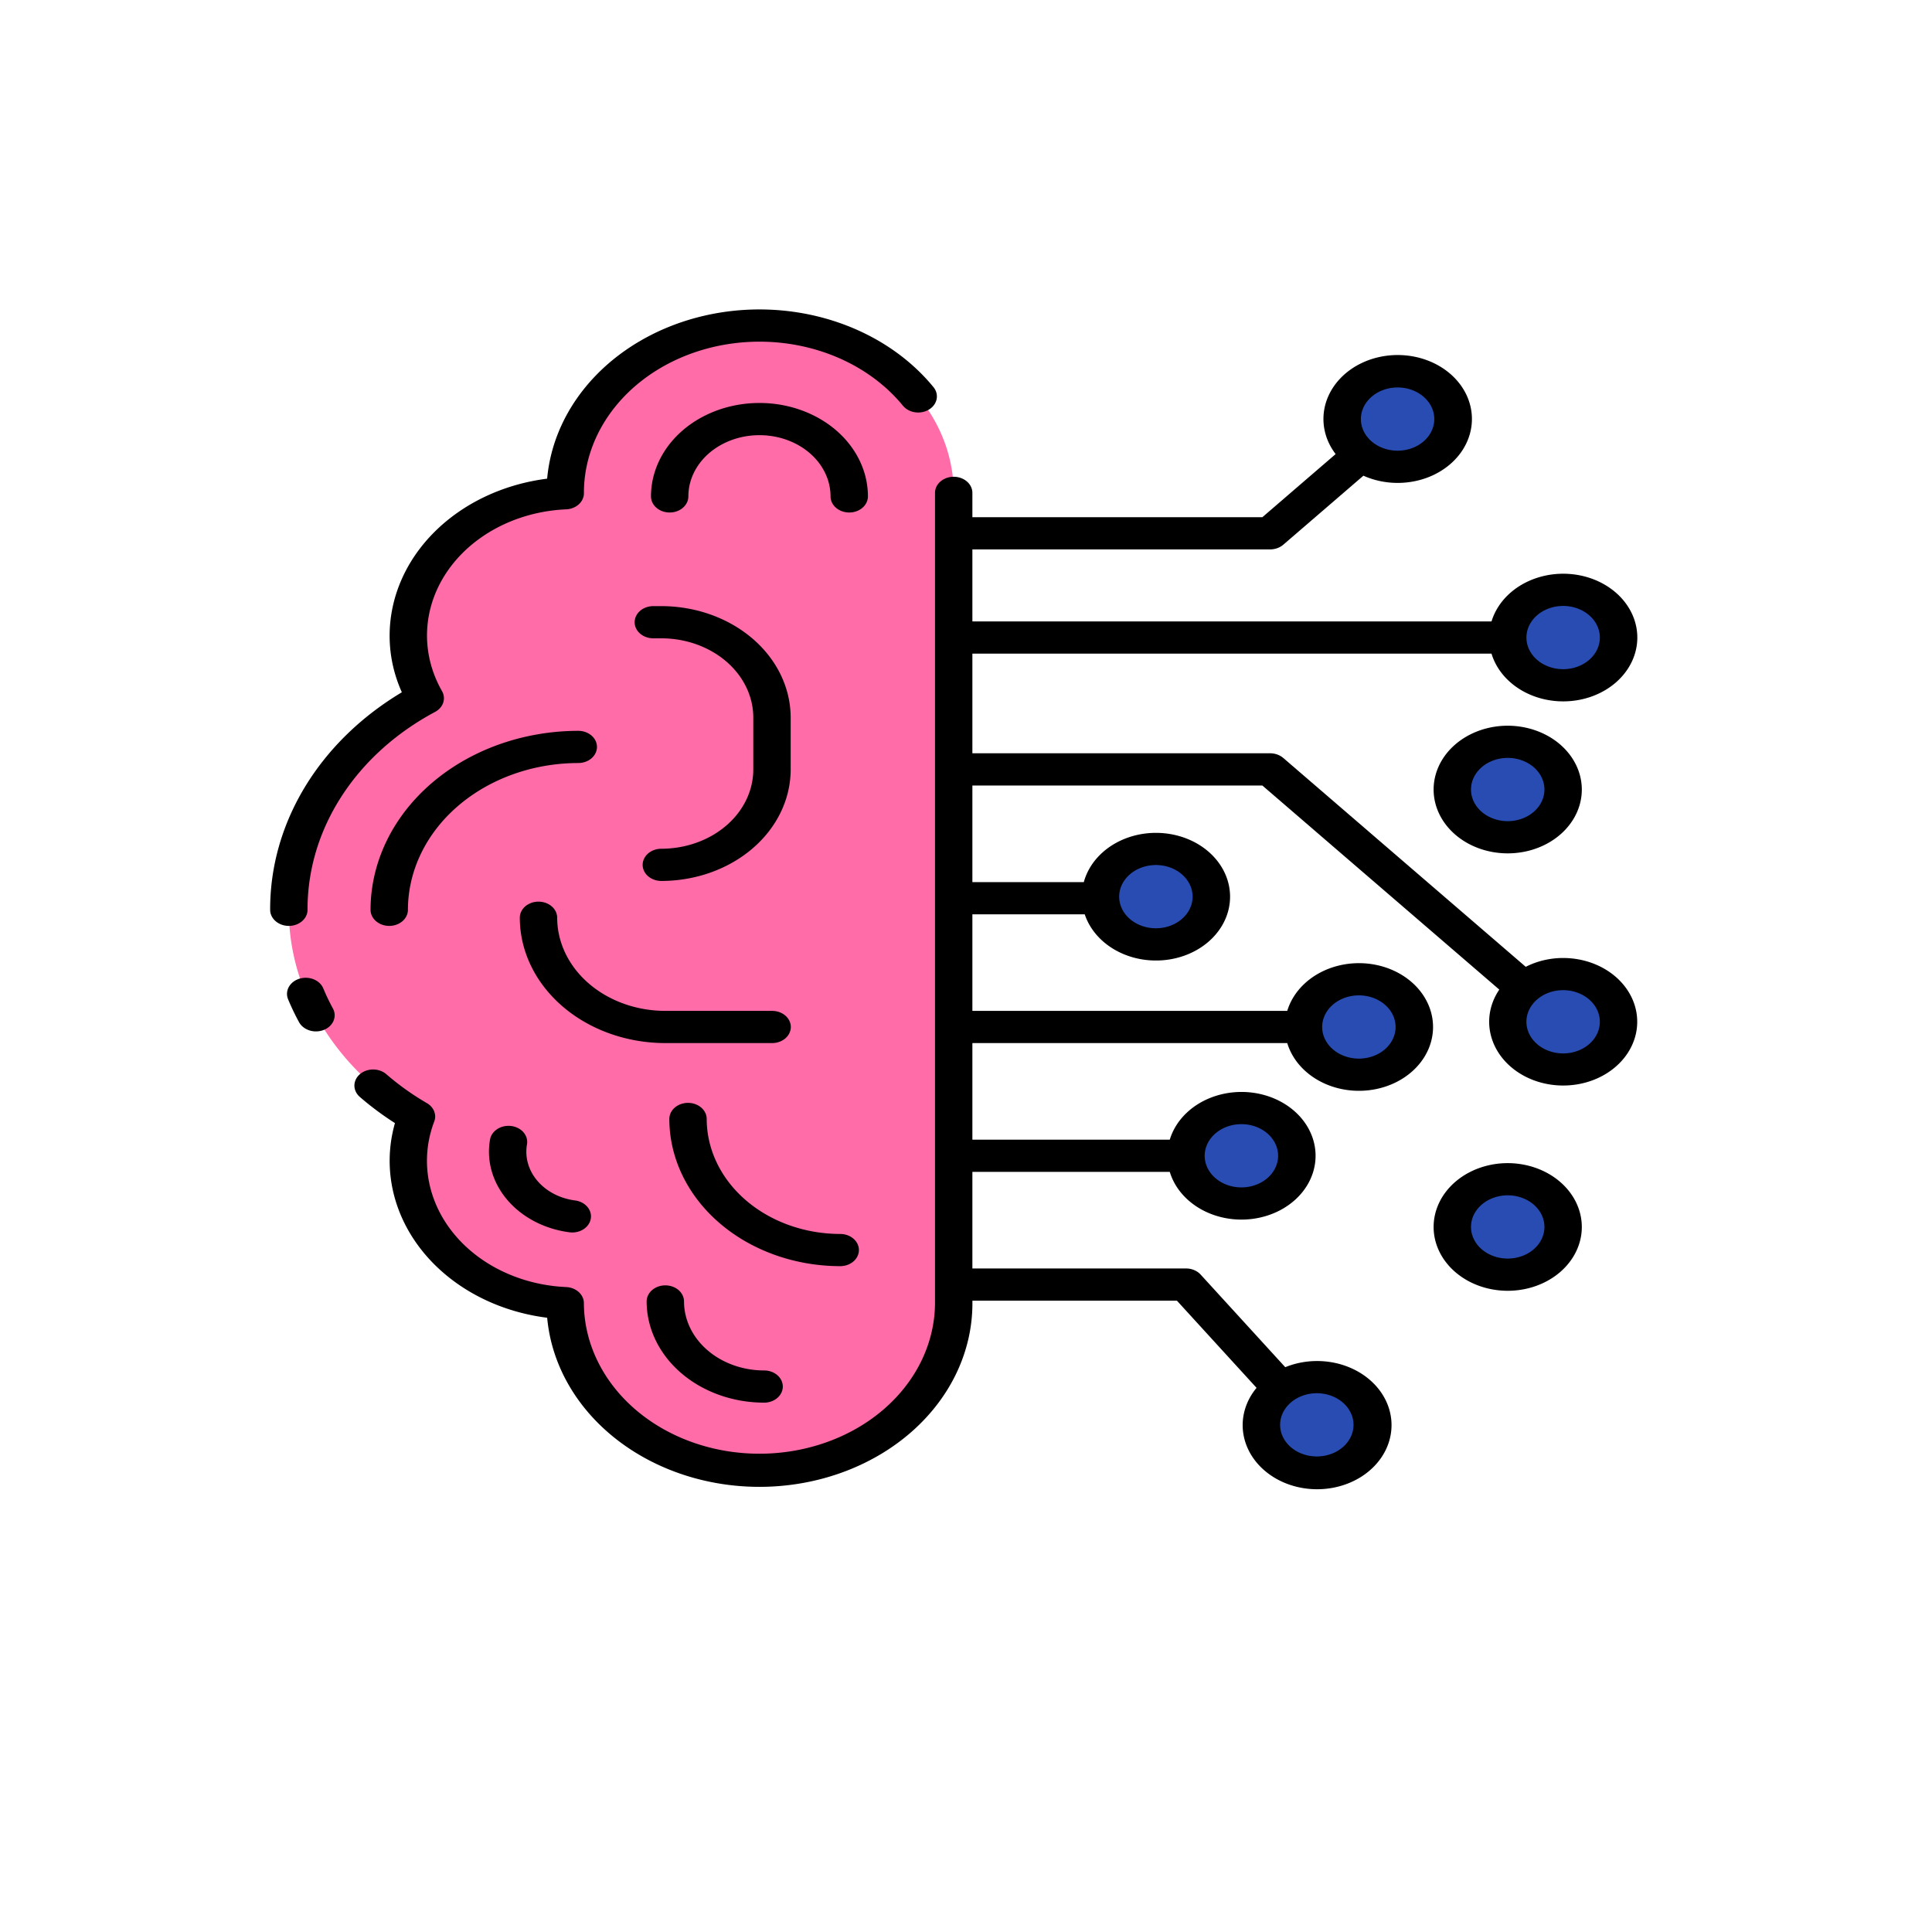 <?xml version="1.0" encoding="UTF-8" standalone="no"?>
<svg
   xmlns:dc="http://purl.org/dc/elements/1.1/"
   xmlns:cc="http://creativecommons.org/ns#"
   xmlns:rdf="http://www.w3.org/1999/02/22-rdf-syntax-ns#"
   xmlns:svg="http://www.w3.org/2000/svg"
   xmlns="http://www.w3.org/2000/svg"
   xmlns:sodipodi="http://sodipodi.sourceforge.net/DTD/sodipodi-0.dtd"
   xmlns:inkscape="http://www.inkscape.org/namespaces/inkscape"
   id="Layer_2"
   height="16"
   viewBox="0 0 512 512"
   width="16"
   data-name="Layer 2"
   version="1.1"
   sodipodi:docname="psychic_ns.svg"
   inkscape:version="0.92.3 (2405546, 2018-03-11)">
  <defs
     id="defs7342" />
  <sodipodi:namedview
     pagecolor="#ffffff"
     bordercolor="#666666"
     borderopacity="1"
     objecttolerance="10"
     gridtolerance="10"
     guidetolerance="10"
     inkscape:pageopacity="0"
     inkscape:pageshadow="2"
     inkscape:window-width="1920"
     inkscape:window-height="1017"
     id="namedview7340"
     showgrid="false"
     scale-x="32"
     inkscape:zoom="14.75"
     inkscape:cx="37.879541"
     inkscape:cy="-1.9620758"
     inkscape:window-x="0"
     inkscape:window-y="30"
     inkscape:window-maximized="1"
     inkscape:current-layer="Layer_2" />
  <path
     d="m 201.259,86.277 a 51.479,44.339 0 0 0 -51.476,44.339 v 0.102 a 43.811,37.735 0 0 0 -37.089,54.32 76.703,66.065 0 0 0 -2.324,110.857 43.854,37.772 0 0 0 39.413,49.449 v 0.102 a 51.479,44.339 0 1 0 102.955,0 V 130.616 a 51.479,44.339 0 0 0 -51.479,-44.339 z"
     id="path7293"
     inkscape:connector-curvature="0"
     style="fill:#ff6ca8;stroke-width:2.627" />
  <g
     id="g7313"
     style="fill:#284cb2"
     transform="matrix(2.83,0,0,2.438,71.593,82.24)">
    <circle
       cx="90.937"
       cy="91.906"
       r="5.188"
       id="circle7295" />
    <circle
       cx="98"
       cy="121.156"
       r="5.187"
       id="circle7297" />
    <circle
       cx="101.937"
       cy="77.906"
       r="5.187"
       id="circle7299" />
    <circle
       cx="121.062"
       cy="77.344"
       r="5.188"
       id="circle7301" />
    <circle
       cx="115.875"
       cy="52.094"
       r="5.187"
       id="circle7303" />
    <circle
       cx="115.875"
       cy="99.644"
       r="5.187"
       id="circle7305" />
    <circle
       cx="121.062"
       cy="35.573"
       r="5.188"
       id="circle7307" />
    <circle
       cx="105.562"
       cy="11.822"
       r="5.188"
       id="circle7309" />
    <circle
       cx="82.931"
       cy="63.74"
       r="5.187"
       id="circle7311" />
  </g>
  <path
     d="m 158.203,197.944 a 4.953,4.266 0 0 0 -4.953,-4.266 55.127,47.481 0 0 0 -55.051,47.428 4.953,4.266 0 1 0 9.906,0 45.21,38.939 0 0 1 45.147,-38.895 4.953,4.266 0 0 0 4.95,-4.266 z"
     id="path7315"
     inkscape:connector-curvature="0"
     style="stroke-width:2.627" />
  <path
     d="m 81.5,241.106 a 71.405,61.501 0 0 1 33.815,-52.45 4.953,4.266 0 0 0 1.828,-5.492 38.861,33.471 0 0 1 32.909,-48.186 4.953,4.266 0 0 0 4.69,-4.261 c 0,-0.054 0,-0.124 0,-0.195 a 46.529,40.075 0 0 1 84.572,-22.974 4.954,4.267 0 0 0 8.095,-4.92 56.435,48.608 0 0 0 -102.409,24.225 48.847,42.072 0 0 0 -41.745,41.614 48.187,41.504 0 0 0 3.238,14.995 81.195,69.934 0 0 0 -34.899,57.645 4.953,4.266 0 0 0 9.906,0 z"
     id="path7317"
     inkscape:connector-curvature="0"
     style="stroke-width:2.627" />
  <path
     d="m 85.68,261.944 a 4.955,4.268 0 1 0 -9.326,2.889 c 0.849,2.053 1.831,4.098 2.907,6.075 a 4.958,4.271 0 0 0 8.972,-3.637 c -0.945,-1.728 -1.803,-3.523 -2.553,-5.327 z"
     id="path7319"
     inkscape:connector-curvature="0"
     style="stroke-width:2.627" />
  <path
     d="m 230.007,131.552 a 28.745,24.759 0 1 0 -57.491,0 4.953,4.266 0 0 0 9.906,0 18.84,16.227 0 1 1 37.681,0 4.953,4.266 0 0 0 9.906,0 z"
     id="path7321"
     inkscape:connector-curvature="0"
     style="stroke-width:2.627" />
  <path
     d="m 175.262,224.928 a 4.953,4.266 0 0 0 0,8.532 34.313,29.554 0 0 0 34.273,-29.52 v -13.791 a 34.313,29.554 0 0 0 -34.273,-29.52 h -2.123 a 4.953,4.266 0 0 0 0,8.532 h 2.123 a 24.392,21.009 0 0 1 24.367,20.987 v 13.791 a 24.392,21.009 0 0 1 -24.367,20.987 z"
     id="path7323"
     inkscape:connector-curvature="0"
     style="stroke-width:2.627" />
  <path
     d="m 204.621,276.427 a 4.953,4.266 0 0 0 0,-8.532 h -28.304 a 28.689,24.71 0 0 1 -28.658,-24.683 4.953,4.266 0 0 0 -9.906,0 38.609,33.254 0 0 0 38.564,33.215 z"
     id="path7325"
     inkscape:connector-curvature="0"
     style="stroke-width:2.627" />
  <path
     d="m 227.618,331.278 a 4.953,4.266 0 0 0 -4.953,-4.266 35.419,30.507 0 0 1 -35.38,-30.473 4.953,4.266 0 0 0 -9.906,0 45.337,39.049 0 0 0 45.286,39.005 4.953,4.266 0 0 0 4.953,-4.266 z"
     id="path7327"
     inkscape:connector-curvature="0"
     style="stroke-width:2.627" />
  <path
     d="m 150.921,326.571 a 5.177,4.459 0 0 0 0.739,0.046 4.953,4.266 0 0 0 0.727,-8.486 15.162,13.059 0 0 1 -12.737,-14.829 4.953,4.266 0 1 0 -9.796,-1.265 25.083,21.604 0 0 0 21.067,24.534 z"
     id="path7329"
     inkscape:connector-curvature="0"
     style="stroke-width:2.627" />
  <path
     d="m 202.499,371.717 a 4.953,4.266 0 1 0 0,-8.532 21.251,18.303 0 0 1 -21.228,-18.284 4.953,4.266 0 0 0 -9.906,0 31.168,26.845 0 0 0 31.134,26.816 z"
     id="path7331"
     inkscape:connector-curvature="0"
     style="stroke-width:2.627" />
  <path
     d="m 414.245,253.877 a 19.487,16.784 0 0 0 -9.906,2.34 l -64.25,-55.339 a 4.953,4.266 0 0 0 -3.501,-1.251 H 257.691 v -26.402 h 137.576 a 19.637,16.914 0 1 0 0,-8.532 H 257.691 v -19.095 h 78.897 a 4.953,4.266 0 0 0 3.501,-1.251 l 21.228,-18.284 a 19.674,16.945 0 1 0 -7.359,-5.726 l -19.422,16.728 H 257.691 v -6.45 a 4.953,4.266 0 0 0 -9.906,0 v 214.833 a 46.526,40.073 0 0 1 -93.049,0.095 c 0,-0.068 0,-0.141 0,-0.197 a 4.953,4.266 0 0 0 -4.69,-4.261 38.901,33.505 0 0 1 -34.967,-43.881 4.953,4.266 0 0 0 -1.939,-4.856 72.107,62.106 0 0 1 -10.755,-7.669 4.954,4.267 0 1 0 -7.017,6.026 82.115,70.726 0 0 0 9.298,6.928 48.793,42.026 0 0 0 40.341,51.584 56.432,48.605 0 0 0 112.692,-3.769 v -0.761 h 54.193 l 21.109,23.106 a 19.725,16.989 0 1 0 7.605,-5.473 l -22.417,-24.537 a 4.953,4.266 0 0 0 -3.892,-1.628 H 257.691 v -25.597 h 52.311 a 19.637,16.914 0 1 0 0,-8.532 H 257.691 v -25.597 h 83.443 a 19.637,16.914 0 1 0 0,-8.532 H 257.691 v -25.597 h 29.773 a 19.64,16.916 0 1 0 -0.243,-8.532 H 257.691 v -25.597 h 76.845 l 62.792,54.081 a 19.617,16.897 0 1 0 16.92,-8.371 z m 0,-93.298 a 9.731,8.381 0 1 1 -9.728,8.381 9.739,8.389 0 0 1 9.728,-8.381 z M 370.374,102.679 a 9.728,8.379 0 1 1 -9.728,8.379 9.739,8.389 0 0 1 9.728,-8.379 z m -11.675,274.918 a 9.728,8.379 0 1 1 -9.728,-8.379 9.739,8.389 0 0 1 9.728,8.379 z m -29.719,-79.685 a 9.731,8.381 0 1 1 -9.728,8.379 9.739,8.389 0 0 1 9.728,-8.379 z m 31.134,-34.13 a 9.731,8.381 0 1 1 -9.728,8.379 9.739,8.389 0 0 1 9.728,-8.379 z M 306.32,229.241 a 9.731,8.381 0 1 1 -9.728,8.381 9.739,8.389 0 0 1 9.728,-8.381 z m 107.925,49.924 a 9.731,8.381 0 1 1 9.731,-8.379 9.739,8.389 0 0 1 -9.731,8.384 z"
     id="path7333"
     inkscape:connector-curvature="0"
     style="stroke-width:2.627" />
  <path
     d="m 399.564,192.322 a 19.637,16.914 0 1 0 19.634,16.914 19.66,16.933 0 0 0 -19.634,-16.914 z m 0,25.292 a 9.731,8.381 0 1 1 9.728,-8.379 9.739,8.389 0 0 1 -9.728,8.379 z"
     id="path7335"
     inkscape:connector-curvature="0"
     style="stroke-width:2.627" />
  <path
     d="m 399.564,308.243 a 19.637,16.914 0 1 0 19.634,16.914 19.66,16.933 0 0 0 -19.634,-16.914 z m 0,25.292 a 9.731,8.381 0 1 1 9.728,-8.381 9.739,8.389 0 0 1 -9.728,8.381 z"
     id="path7337"
     inkscape:connector-curvature="0"
     style="stroke-width:2.627" />
</svg>
